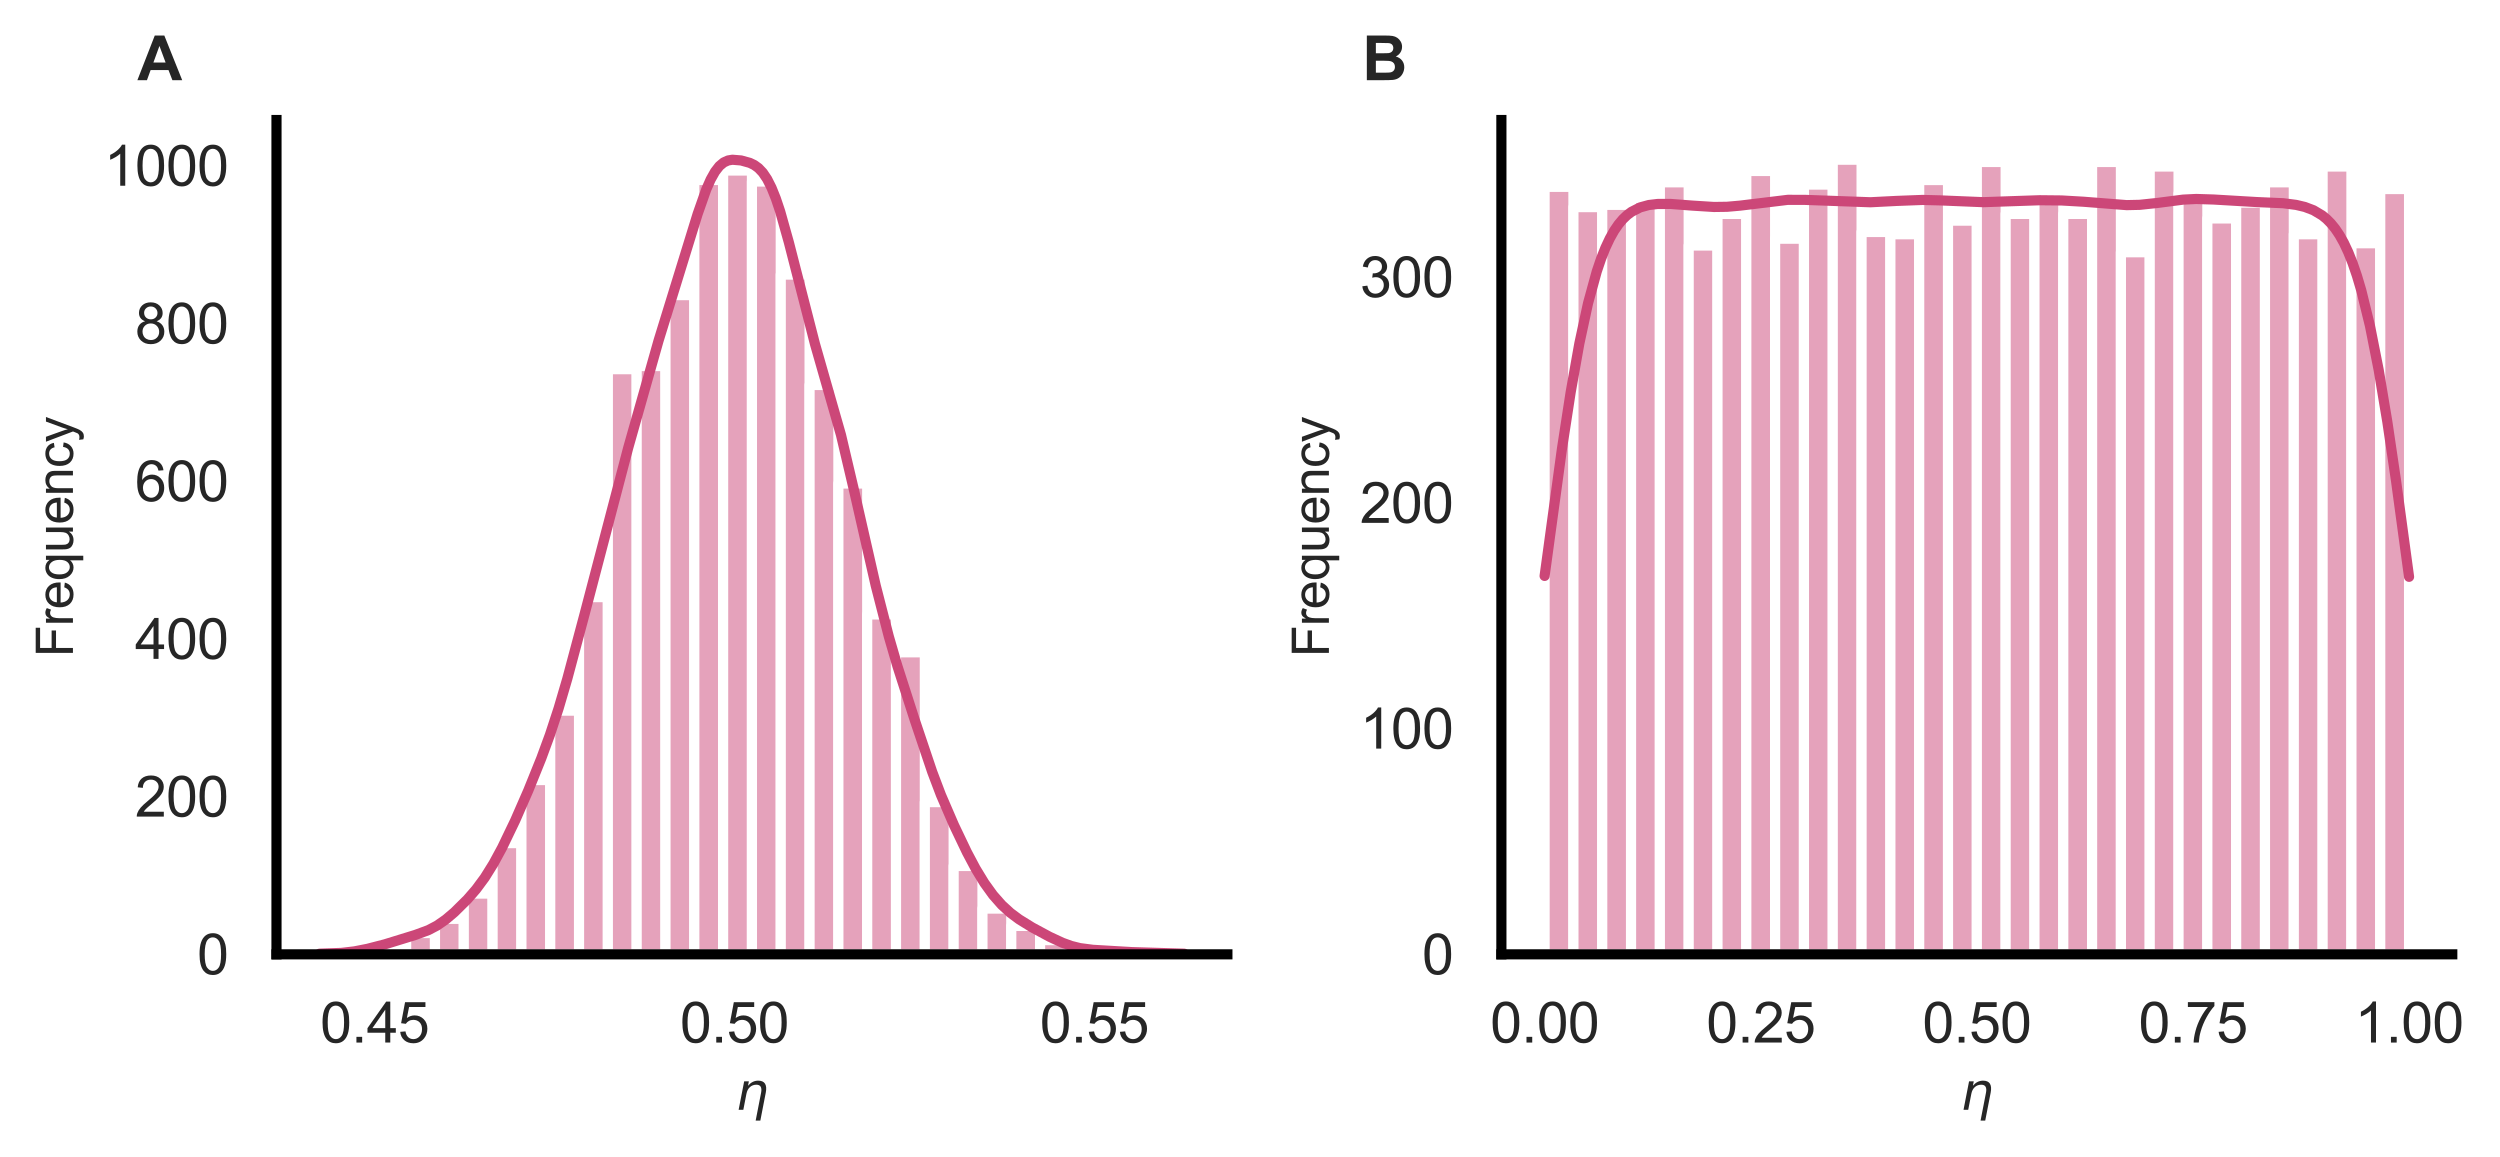 <?xml version="1.0" encoding="utf-8" standalone="no"?>
<!DOCTYPE svg PUBLIC "-//W3C//DTD SVG 1.1//EN"
  "http://www.w3.org/Graphics/SVG/1.1/DTD/svg11.dtd">
<svg xmlns:xlink="http://www.w3.org/1999/xlink" width="492.165pt" height="227.778pt" viewBox="0 0 492.165 227.778" xmlns="http://www.w3.org/2000/svg" version="1.1">
 <defs>
  <style type="text/css">*{stroke-linejoin: round; stroke-linecap: butt}</style>
 </defs>
 <g id="figure_1">
  <g id="patch_1">
   <path d="M 0 227.778 
L 492.165 227.778 
L 492.165 0 
L 0 0 
z
" style="fill: #ffffff"/>
  </g>
  <g id="axes_1">
   <g id="patch_2">
    <path d="M 54.431 187.872 
L 241.631 187.872 
L 241.631 23.625 
L 54.431 23.625 
z
" style="fill: #ffffff"/>
   </g>
   <g id="matplotlib.axis_1">
    <g id="xtick_1">
     <g id="text_1">
      <!-- 0.45 -->
      <g style="fill: #262626" transform="translate(63.028 205.246) scale(0.11 -0.11)">
       <defs>
        <path id="ArialMT-30" d="M 266 2259 
Q 266 3072 433 3567 
Q 600 4063 929 4331 
Q 1259 4600 1759 4600 
Q 2128 4600 2406 4451 
Q 2684 4303 2865 4023 
Q 3047 3744 3150 3342 
Q 3253 2941 3253 2259 
Q 3253 1453 3087 958 
Q 2922 463 2592 192 
Q 2263 -78 1759 -78 
Q 1097 -78 719 397 
Q 266 969 266 2259 
z
M 844 2259 
Q 844 1131 1108 757 
Q 1372 384 1759 384 
Q 2147 384 2411 759 
Q 2675 1134 2675 2259 
Q 2675 3391 2411 3762 
Q 2147 4134 1753 4134 
Q 1366 4134 1134 3806 
Q 844 3388 844 2259 
z
" transform="scale(0.016)"/>
        <path id="ArialMT-2e" d="M 581 0 
L 581 641 
L 1222 641 
L 1222 0 
L 581 0 
z
" transform="scale(0.016)"/>
        <path id="ArialMT-34" d="M 2069 0 
L 2069 1097 
L 81 1097 
L 81 1613 
L 2172 4581 
L 2631 4581 
L 2631 1613 
L 3250 1613 
L 3250 1097 
L 2631 1097 
L 2631 0 
L 2069 0 
z
M 2069 1613 
L 2069 3678 
L 634 1613 
L 2069 1613 
z
" transform="scale(0.016)"/>
        <path id="ArialMT-35" d="M 266 1200 
L 856 1250 
Q 922 819 1161 601 
Q 1400 384 1738 384 
Q 2144 384 2425 690 
Q 2706 997 2706 1503 
Q 2706 1984 2436 2262 
Q 2166 2541 1728 2541 
Q 1456 2541 1237 2417 
Q 1019 2294 894 2097 
L 366 2166 
L 809 4519 
L 3088 4519 
L 3088 3981 
L 1259 3981 
L 1013 2750 
Q 1425 3038 1878 3038 
Q 2478 3038 2890 2622 
Q 3303 2206 3303 1553 
Q 3303 931 2941 478 
Q 2500 -78 1738 -78 
Q 1113 -78 717 272 
Q 322 622 266 1200 
z
" transform="scale(0.016)"/>
       </defs>
       <use xlink:href="#ArialMT-30"/>
       <use xlink:href="#ArialMT-2e" x="55.615"/>
       <use xlink:href="#ArialMT-34" x="83.398"/>
       <use xlink:href="#ArialMT-35" x="139.014"/>
      </g>
     </g>
    </g>
    <g id="xtick_2">
     <g id="text_2">
      <!-- 0.50 -->
      <g style="fill: #262626" transform="translate(133.868 205.246) scale(0.11 -0.11)">
       <use xlink:href="#ArialMT-30"/>
       <use xlink:href="#ArialMT-2e" x="55.615"/>
       <use xlink:href="#ArialMT-35" x="83.398"/>
       <use xlink:href="#ArialMT-30" x="139.014"/>
      </g>
     </g>
    </g>
    <g id="xtick_3">
     <g id="text_3">
      <!-- 0.55 -->
      <g style="fill: #262626" transform="translate(204.708 205.246) scale(0.11 -0.11)">
       <use xlink:href="#ArialMT-30"/>
       <use xlink:href="#ArialMT-2e" x="55.615"/>
       <use xlink:href="#ArialMT-35" x="83.398"/>
       <use xlink:href="#ArialMT-35" x="139.014"/>
      </g>
     </g>
    </g>
    <g id="text_4">
     <!-- $\eta$ -->
     <g style="fill: #262626" transform="translate(144.831 218.478) scale(0.1 -0.1)">
      <defs>
       <path id="DejaVuSans-Oblique-3b7" d="M 3703 2113 
L 3034 -1331 
L 2459 -1331 
L 3125 2094 
Q 3222 2591 3075 2838 
Q 2931 3084 2544 3084 
Q 2078 3084 1750 2788 
Q 1425 2491 1325 1978 
L 941 0 
L 363 0 
L 1044 3500 
L 1622 3500 
L 1516 2956 
Q 1781 3272 2094 3428 
Q 2403 3584 2769 3584 
Q 3372 3584 3609 3213 
Q 3844 2838 3703 2113 
z
" transform="scale(0.016)"/>
      </defs>
      <use xlink:href="#DejaVuSans-Oblique-3b7"/>
     </g>
    </g>
   </g>
   <g id="matplotlib.axis_2">
    <g id="ytick_1">
     <g id="text_5">
      <!-- 0 -->
      <g style="fill: #262626" transform="translate(38.814 191.809) scale(0.11 -0.11)">
       <use xlink:href="#ArialMT-30"/>
      </g>
     </g>
    </g>
    <g id="ytick_2">
     <g id="text_6">
      <!-- 200 -->
      <g style="fill: #262626" transform="translate(26.58 160.761) scale(0.11 -0.11)">
       <defs>
        <path id="ArialMT-32" d="M 3222 541 
L 3222 0 
L 194 0 
Q 188 203 259 391 
Q 375 700 629 1000 
Q 884 1300 1366 1694 
Q 2113 2306 2375 2664 
Q 2638 3022 2638 3341 
Q 2638 3675 2398 3904 
Q 2159 4134 1775 4134 
Q 1369 4134 1125 3890 
Q 881 3647 878 3216 
L 300 3275 
Q 359 3922 746 4261 
Q 1134 4600 1788 4600 
Q 2447 4600 2831 4234 
Q 3216 3869 3216 3328 
Q 3216 3053 3103 2787 
Q 2991 2522 2730 2228 
Q 2469 1934 1863 1422 
Q 1356 997 1212 845 
Q 1069 694 975 541 
L 3222 541 
z
" transform="scale(0.016)"/>
       </defs>
       <use xlink:href="#ArialMT-32"/>
       <use xlink:href="#ArialMT-30" x="55.615"/>
       <use xlink:href="#ArialMT-30" x="111.23"/>
      </g>
     </g>
    </g>
    <g id="ytick_3">
     <g id="text_7">
      <!-- 400 -->
      <g style="fill: #262626" transform="translate(26.58 129.714) scale(0.11 -0.11)">
       <use xlink:href="#ArialMT-34"/>
       <use xlink:href="#ArialMT-30" x="55.615"/>
       <use xlink:href="#ArialMT-30" x="111.23"/>
      </g>
     </g>
    </g>
    <g id="ytick_4">
     <g id="text_8">
      <!-- 600 -->
      <g style="fill: #262626" transform="translate(26.58 98.666) scale(0.11 -0.11)">
       <defs>
        <path id="ArialMT-36" d="M 3184 3459 
L 2625 3416 
Q 2550 3747 2413 3897 
Q 2184 4138 1850 4138 
Q 1581 4138 1378 3988 
Q 1113 3794 959 3422 
Q 806 3050 800 2363 
Q 1003 2672 1297 2822 
Q 1591 2972 1913 2972 
Q 2475 2972 2870 2558 
Q 3266 2144 3266 1488 
Q 3266 1056 3080 686 
Q 2894 316 2569 119 
Q 2244 -78 1831 -78 
Q 1128 -78 684 439 
Q 241 956 241 2144 
Q 241 3472 731 4075 
Q 1159 4600 1884 4600 
Q 2425 4600 2770 4297 
Q 3116 3994 3184 3459 
z
M 888 1484 
Q 888 1194 1011 928 
Q 1134 663 1356 523 
Q 1578 384 1822 384 
Q 2178 384 2434 671 
Q 2691 959 2691 1453 
Q 2691 1928 2437 2201 
Q 2184 2475 1800 2475 
Q 1419 2475 1153 2201 
Q 888 1928 888 1484 
z
" transform="scale(0.016)"/>
       </defs>
       <use xlink:href="#ArialMT-36"/>
       <use xlink:href="#ArialMT-30" x="55.615"/>
       <use xlink:href="#ArialMT-30" x="111.23"/>
      </g>
     </g>
    </g>
    <g id="ytick_5">
     <g id="text_9">
      <!-- 800 -->
      <g style="fill: #262626" transform="translate(26.58 67.618) scale(0.11 -0.11)">
       <defs>
        <path id="ArialMT-38" d="M 1131 2484 
Q 781 2613 612 2850 
Q 444 3088 444 3419 
Q 444 3919 803 4259 
Q 1163 4600 1759 4600 
Q 2359 4600 2725 4251 
Q 3091 3903 3091 3403 
Q 3091 3084 2923 2848 
Q 2756 2613 2416 2484 
Q 2838 2347 3058 2040 
Q 3278 1734 3278 1309 
Q 3278 722 2862 322 
Q 2447 -78 1769 -78 
Q 1091 -78 675 323 
Q 259 725 259 1325 
Q 259 1772 486 2073 
Q 713 2375 1131 2484 
z
M 1019 3438 
Q 1019 3113 1228 2906 
Q 1438 2700 1772 2700 
Q 2097 2700 2305 2904 
Q 2513 3109 2513 3406 
Q 2513 3716 2298 3927 
Q 2084 4138 1766 4138 
Q 1444 4138 1231 3931 
Q 1019 3725 1019 3438 
z
M 838 1322 
Q 838 1081 952 856 
Q 1066 631 1291 507 
Q 1516 384 1775 384 
Q 2178 384 2440 643 
Q 2703 903 2703 1303 
Q 2703 1709 2433 1975 
Q 2163 2241 1756 2241 
Q 1359 2241 1098 1978 
Q 838 1716 838 1322 
z
" transform="scale(0.016)"/>
       </defs>
       <use xlink:href="#ArialMT-38"/>
       <use xlink:href="#ArialMT-30" x="55.615"/>
       <use xlink:href="#ArialMT-30" x="111.23"/>
      </g>
     </g>
    </g>
    <g id="ytick_6">
     <g id="text_10">
      <!-- 1000 -->
      <g style="fill: #262626" transform="translate(20.462 36.57) scale(0.11 -0.11)">
       <defs>
        <path id="ArialMT-31" d="M 2384 0 
L 1822 0 
L 1822 3584 
Q 1619 3391 1289 3197 
Q 959 3003 697 2906 
L 697 3450 
Q 1169 3672 1522 3987 
Q 1875 4303 2022 4600 
L 2384 4600 
L 2384 0 
z
" transform="scale(0.016)"/>
       </defs>
       <use xlink:href="#ArialMT-31"/>
       <use xlink:href="#ArialMT-30" x="55.615"/>
       <use xlink:href="#ArialMT-30" x="111.23"/>
       <use xlink:href="#ArialMT-30" x="166.846"/>
      </g>
     </g>
    </g>
    <g id="text_11">
     <!-- Frequency -->
     <g style="fill: #262626" transform="translate(14.358 129.37) rotate(-90) scale(0.1 -0.1)">
      <defs>
       <path id="ArialMT-46" d="M 525 0 
L 525 4581 
L 3616 4581 
L 3616 4041 
L 1131 4041 
L 1131 2622 
L 3281 2622 
L 3281 2081 
L 1131 2081 
L 1131 0 
L 525 0 
z
" transform="scale(0.016)"/>
       <path id="ArialMT-72" d="M 416 0 
L 416 3319 
L 922 3319 
L 922 2816 
Q 1116 3169 1280 3281 
Q 1444 3394 1641 3394 
Q 1925 3394 2219 3213 
L 2025 2691 
Q 1819 2813 1613 2813 
Q 1428 2813 1281 2702 
Q 1134 2591 1072 2394 
Q 978 2094 978 1738 
L 978 0 
L 416 0 
z
" transform="scale(0.016)"/>
       <path id="ArialMT-65" d="M 2694 1069 
L 3275 997 
Q 3138 488 2766 206 
Q 2394 -75 1816 -75 
Q 1088 -75 661 373 
Q 234 822 234 1631 
Q 234 2469 665 2931 
Q 1097 3394 1784 3394 
Q 2450 3394 2872 2941 
Q 3294 2488 3294 1666 
Q 3294 1616 3291 1516 
L 816 1516 
Q 847 969 1125 678 
Q 1403 388 1819 388 
Q 2128 388 2347 550 
Q 2566 713 2694 1069 
z
M 847 1978 
L 2700 1978 
Q 2663 2397 2488 2606 
Q 2219 2931 1791 2931 
Q 1403 2931 1139 2672 
Q 875 2413 847 1978 
z
" transform="scale(0.016)"/>
       <path id="ArialMT-71" d="M 2538 -1272 
L 2538 353 
Q 2406 169 2170 47 
Q 1934 -75 1669 -75 
Q 1078 -75 651 397 
Q 225 869 225 1691 
Q 225 2191 398 2587 
Q 572 2984 901 3189 
Q 1231 3394 1625 3394 
Q 2241 3394 2594 2875 
L 2594 3319 
L 3100 3319 
L 3100 -1272 
L 2538 -1272 
z
M 803 1669 
Q 803 1028 1072 708 
Q 1341 388 1716 388 
Q 2075 388 2334 692 
Q 2594 997 2594 1619 
Q 2594 2281 2320 2615 
Q 2047 2950 1678 2950 
Q 1313 2950 1058 2639 
Q 803 2328 803 1669 
z
" transform="scale(0.016)"/>
       <path id="ArialMT-75" d="M 2597 0 
L 2597 488 
Q 2209 -75 1544 -75 
Q 1250 -75 995 37 
Q 741 150 617 320 
Q 494 491 444 738 
Q 409 903 409 1263 
L 409 3319 
L 972 3319 
L 972 1478 
Q 972 1038 1006 884 
Q 1059 663 1231 536 
Q 1403 409 1656 409 
Q 1909 409 2131 539 
Q 2353 669 2445 892 
Q 2538 1116 2538 1541 
L 2538 3319 
L 3100 3319 
L 3100 0 
L 2597 0 
z
" transform="scale(0.016)"/>
       <path id="ArialMT-6e" d="M 422 0 
L 422 3319 
L 928 3319 
L 928 2847 
Q 1294 3394 1984 3394 
Q 2284 3394 2536 3286 
Q 2788 3178 2913 3003 
Q 3038 2828 3088 2588 
Q 3119 2431 3119 2041 
L 3119 0 
L 2556 0 
L 2556 2019 
Q 2556 2363 2490 2533 
Q 2425 2703 2258 2804 
Q 2091 2906 1866 2906 
Q 1506 2906 1245 2678 
Q 984 2450 984 1813 
L 984 0 
L 422 0 
z
" transform="scale(0.016)"/>
       <path id="ArialMT-63" d="M 2588 1216 
L 3141 1144 
Q 3050 572 2676 248 
Q 2303 -75 1759 -75 
Q 1078 -75 664 370 
Q 250 816 250 1647 
Q 250 2184 428 2587 
Q 606 2991 970 3192 
Q 1334 3394 1763 3394 
Q 2303 3394 2647 3120 
Q 2991 2847 3088 2344 
L 2541 2259 
Q 2463 2594 2264 2762 
Q 2066 2931 1784 2931 
Q 1359 2931 1093 2626 
Q 828 2322 828 1663 
Q 828 994 1084 691 
Q 1341 388 1753 388 
Q 2084 388 2306 591 
Q 2528 794 2588 1216 
z
" transform="scale(0.016)"/>
       <path id="ArialMT-79" d="M 397 -1278 
L 334 -750 
Q 519 -800 656 -800 
Q 844 -800 956 -737 
Q 1069 -675 1141 -563 
Q 1194 -478 1313 -144 
Q 1328 -97 1363 -6 
L 103 3319 
L 709 3319 
L 1400 1397 
Q 1534 1031 1641 628 
Q 1738 1016 1872 1384 
L 2581 3319 
L 3144 3319 
L 1881 -56 
Q 1678 -603 1566 -809 
Q 1416 -1088 1222 -1217 
Q 1028 -1347 759 -1347 
Q 597 -1347 397 -1278 
z
" transform="scale(0.016)"/>
      </defs>
      <use xlink:href="#ArialMT-46"/>
      <use xlink:href="#ArialMT-72" x="61.084"/>
      <use xlink:href="#ArialMT-65" x="94.385"/>
      <use xlink:href="#ArialMT-71" x="150"/>
      <use xlink:href="#ArialMT-75" x="205.615"/>
      <use xlink:href="#ArialMT-65" x="261.23"/>
      <use xlink:href="#ArialMT-6e" x="316.846"/>
      <use xlink:href="#ArialMT-63" x="372.461"/>
      <use xlink:href="#ArialMT-79" x="422.461"/>
     </g>
    </g>
   </g>
   <g id="patch_3">
    <path d="M 62.94 187.872 
L 68.612 187.872 
L 68.612 187.717 
L 62.94 187.717 
z
" clip-path="url(#pbdbd71b16a)" style="fill: #cc4778; fill-opacity: 0.5; stroke: #ffffff; stroke-width: 2; stroke-linejoin: miter"/>
   </g>
   <g id="patch_4">
    <path d="M 68.612 187.872 
L 74.285 187.872 
L 74.285 186.786 
L 68.612 186.786 
z
" clip-path="url(#pbdbd71b16a)" style="fill: #cc4778; fill-opacity: 0.5; stroke: #ffffff; stroke-width: 2; stroke-linejoin: miter"/>
   </g>
   <g id="patch_5">
    <path d="M 74.285 187.872 
L 79.958 187.872 
L 79.958 185.854 
L 74.285 185.854 
z
" clip-path="url(#pbdbd71b16a)" style="fill: #cc4778; fill-opacity: 0.5; stroke: #ffffff; stroke-width: 2; stroke-linejoin: miter"/>
   </g>
   <g id="patch_6">
    <path d="M 79.958 187.872 
L 85.631 187.872 
L 85.631 183.681 
L 79.958 183.681 
z
" clip-path="url(#pbdbd71b16a)" style="fill: #cc4778; fill-opacity: 0.5; stroke: #ffffff; stroke-width: 2; stroke-linejoin: miter"/>
   </g>
   <g id="patch_7">
    <path d="M 85.631 187.872 
L 91.303 187.872 
L 91.303 180.887 
L 85.631 180.887 
z
" clip-path="url(#pbdbd71b16a)" style="fill: #cc4778; fill-opacity: 0.5; stroke: #ffffff; stroke-width: 2; stroke-linejoin: miter"/>
   </g>
   <g id="patch_8">
    <path d="M 91.303 187.872 
L 96.976 187.872 
L 96.976 175.919 
L 91.303 175.919 
z
" clip-path="url(#pbdbd71b16a)" style="fill: #cc4778; fill-opacity: 0.5; stroke: #ffffff; stroke-width: 2; stroke-linejoin: miter"/>
   </g>
   <g id="patch_9">
    <path d="M 96.976 187.872 
L 102.649 187.872 
L 102.649 165.984 
L 96.976 165.984 
z
" clip-path="url(#pbdbd71b16a)" style="fill: #cc4778; fill-opacity: 0.5; stroke: #ffffff; stroke-width: 2; stroke-linejoin: miter"/>
   </g>
   <g id="patch_10">
    <path d="M 102.649 187.872 
L 108.322 187.872 
L 108.322 153.565 
L 102.649 153.565 
z
" clip-path="url(#pbdbd71b16a)" style="fill: #cc4778; fill-opacity: 0.5; stroke: #ffffff; stroke-width: 2; stroke-linejoin: miter"/>
   </g>
   <g id="patch_11">
    <path d="M 108.322 187.872 
L 113.994 187.872 
L 113.994 139.904 
L 108.322 139.904 
z
" clip-path="url(#pbdbd71b16a)" style="fill: #cc4778; fill-opacity: 0.5; stroke: #ffffff; stroke-width: 2; stroke-linejoin: miter"/>
   </g>
   <g id="patch_12">
    <path d="M 113.994 187.872 
L 119.667 187.872 
L 119.667 117.549 
L 113.994 117.549 
z
" clip-path="url(#pbdbd71b16a)" style="fill: #cc4778; fill-opacity: 0.5; stroke: #ffffff; stroke-width: 2; stroke-linejoin: miter"/>
   </g>
   <g id="patch_13">
    <path d="M 119.667 187.872 
L 125.34 187.872 
L 125.34 72.685 
L 119.667 72.685 
z
" clip-path="url(#pbdbd71b16a)" style="fill: #cc4778; fill-opacity: 0.5; stroke: #ffffff; stroke-width: 2; stroke-linejoin: miter"/>
   </g>
   <g id="patch_14">
    <path d="M 125.34 187.872 
L 131.012 187.872 
L 131.012 72.064 
L 125.34 72.064 
z
" clip-path="url(#pbdbd71b16a)" style="fill: #cc4778; fill-opacity: 0.5; stroke: #ffffff; stroke-width: 2; stroke-linejoin: miter"/>
   </g>
   <g id="patch_15">
    <path d="M 131.012 187.872 
L 136.685 187.872 
L 136.685 58.093 
L 131.012 58.093 
z
" clip-path="url(#pbdbd71b16a)" style="fill: #cc4778; fill-opacity: 0.5; stroke: #ffffff; stroke-width: 2; stroke-linejoin: miter"/>
   </g>
   <g id="patch_16">
    <path d="M 136.685 187.872 
L 142.358 187.872 
L 142.358 35.428 
L 136.685 35.428 
z
" clip-path="url(#pbdbd71b16a)" style="fill: #cc4778; fill-opacity: 0.5; stroke: #ffffff; stroke-width: 2; stroke-linejoin: miter"/>
   </g>
   <g id="patch_17">
    <path d="M 142.358 187.872 
L 148.031 187.872 
L 148.031 33.565 
L 142.358 33.565 
z
" clip-path="url(#pbdbd71b16a)" style="fill: #cc4778; fill-opacity: 0.5; stroke: #ffffff; stroke-width: 2; stroke-linejoin: miter"/>
   </g>
   <g id="patch_18">
    <path d="M 148.031 187.872 
L 153.703 187.872 
L 153.703 35.738 
L 148.031 35.738 
z
" clip-path="url(#pbdbd71b16a)" style="fill: #cc4778; fill-opacity: 0.5; stroke: #ffffff; stroke-width: 2; stroke-linejoin: miter"/>
   </g>
   <g id="patch_19">
    <path d="M 153.703 187.872 
L 159.376 187.872 
L 159.376 54.057 
L 153.703 54.057 
z
" clip-path="url(#pbdbd71b16a)" style="fill: #cc4778; fill-opacity: 0.5; stroke: #ffffff; stroke-width: 2; stroke-linejoin: miter"/>
   </g>
   <g id="patch_20">
    <path d="M 159.376 187.872 
L 165.049 187.872 
L 165.049 75.79 
L 159.376 75.79 
z
" clip-path="url(#pbdbd71b16a)" style="fill: #cc4778; fill-opacity: 0.5; stroke: #ffffff; stroke-width: 2; stroke-linejoin: miter"/>
   </g>
   <g id="patch_21">
    <path d="M 165.049 187.872 
L 170.722 187.872 
L 170.722 95.195 
L 165.049 95.195 
z
" clip-path="url(#pbdbd71b16a)" style="fill: #cc4778; fill-opacity: 0.5; stroke: #ffffff; stroke-width: 2; stroke-linejoin: miter"/>
   </g>
   <g id="patch_22">
    <path d="M 170.722 187.872 
L 176.394 187.872 
L 176.394 120.964 
L 170.722 120.964 
z
" clip-path="url(#pbdbd71b16a)" style="fill: #cc4778; fill-opacity: 0.5; stroke: #ffffff; stroke-width: 2; stroke-linejoin: miter"/>
   </g>
   <g id="patch_23">
    <path d="M 176.394 187.872 
L 182.067 187.872 
L 182.067 128.416 
L 176.394 128.416 
z
" clip-path="url(#pbdbd71b16a)" style="fill: #cc4778; fill-opacity: 0.5; stroke: #ffffff; stroke-width: 2; stroke-linejoin: miter"/>
   </g>
   <g id="patch_24">
    <path d="M 182.067 187.872 
L 187.74 187.872 
L 187.74 157.911 
L 182.067 157.911 
z
" clip-path="url(#pbdbd71b16a)" style="fill: #cc4778; fill-opacity: 0.5; stroke: #ffffff; stroke-width: 2; stroke-linejoin: miter"/>
   </g>
   <g id="patch_25">
    <path d="M 187.74 187.872 
L 193.413 187.872 
L 193.413 170.486 
L 187.74 170.486 
z
" clip-path="url(#pbdbd71b16a)" style="fill: #cc4778; fill-opacity: 0.5; stroke: #ffffff; stroke-width: 2; stroke-linejoin: miter"/>
   </g>
   <g id="patch_26">
    <path d="M 193.413 187.872 
L 199.085 187.872 
L 199.085 178.869 
L 193.413 178.869 
z
" clip-path="url(#pbdbd71b16a)" style="fill: #cc4778; fill-opacity: 0.5; stroke: #ffffff; stroke-width: 2; stroke-linejoin: miter"/>
   </g>
   <g id="patch_27">
    <path d="M 199.085 187.872 
L 204.758 187.872 
L 204.758 182.284 
L 199.085 182.284 
z
" clip-path="url(#pbdbd71b16a)" style="fill: #cc4778; fill-opacity: 0.5; stroke: #ffffff; stroke-width: 2; stroke-linejoin: miter"/>
   </g>
   <g id="patch_28">
    <path d="M 204.758 187.872 
L 210.431 187.872 
L 210.431 185.078 
L 204.758 185.078 
z
" clip-path="url(#pbdbd71b16a)" style="fill: #cc4778; fill-opacity: 0.5; stroke: #ffffff; stroke-width: 2; stroke-linejoin: miter"/>
   </g>
   <g id="patch_29">
    <path d="M 210.431 187.872 
L 216.103 187.872 
L 216.103 187.096 
L 210.431 187.096 
z
" clip-path="url(#pbdbd71b16a)" style="fill: #cc4778; fill-opacity: 0.5; stroke: #ffffff; stroke-width: 2; stroke-linejoin: miter"/>
   </g>
   <g id="patch_30">
    <path d="M 216.103 187.872 
L 221.776 187.872 
L 221.776 187.096 
L 216.103 187.096 
z
" clip-path="url(#pbdbd71b16a)" style="fill: #cc4778; fill-opacity: 0.5; stroke: #ffffff; stroke-width: 2; stroke-linejoin: miter"/>
   </g>
   <g id="patch_31">
    <path d="M 221.776 187.872 
L 227.449 187.872 
L 227.449 187.407 
L 221.776 187.407 
z
" clip-path="url(#pbdbd71b16a)" style="fill: #cc4778; fill-opacity: 0.5; stroke: #ffffff; stroke-width: 2; stroke-linejoin: miter"/>
   </g>
   <g id="patch_32">
    <path d="M 227.449 187.872 
L 233.122 187.872 
L 233.122 187.717 
L 227.449 187.717 
z
" clip-path="url(#pbdbd71b16a)" style="fill: #cc4778; fill-opacity: 0.5; stroke: #ffffff; stroke-width: 2; stroke-linejoin: miter"/>
   </g>
   <g id="line2d_1">
    <path d="M 62.94 187.748 
L 67.216 187.593 
L 69.781 187.292 
L 72.347 186.789 
L 75.768 185.905 
L 81.754 184.06 
L 84.319 183.115 
L 86.03 182.221 
L 87.74 181.034 
L 89.45 179.586 
L 92.016 177.049 
L 93.726 175.078 
L 95.437 172.763 
L 97.147 170.019 
L 98.858 166.86 
L 101.423 161.522 
L 103.989 155.652 
L 106.554 149.3 
L 108.265 144.645 
L 109.975 139.435 
L 111.685 133.613 
L 115.106 120.819 
L 123.658 88.217 
L 129.644 67.075 
L 137.341 42.122 
L 139.051 37.26 
L 139.906 35.325 
L 140.762 33.8 
L 141.617 32.695 
L 142.472 31.98 
L 143.327 31.591 
L 144.182 31.446 
L 145.893 31.586 
L 147.603 32.059 
L 148.458 32.467 
L 149.313 33.08 
L 150.169 33.983 
L 151.024 35.254 
L 151.879 36.945 
L 152.734 39.074 
L 153.589 41.62 
L 155.3 47.716 
L 160.431 67.688 
L 165.562 85.628 
L 168.128 96.532 
L 172.403 115.287 
L 174.969 125.277 
L 176.679 131.159 
L 180.1 141.804 
L 183.521 151.962 
L 185.231 156.477 
L 187.797 162.425 
L 190.362 167.795 
L 192.073 171.014 
L 193.783 173.826 
L 195.493 176.198 
L 197.204 178.143 
L 198.914 179.71 
L 200.625 180.984 
L 203.19 182.571 
L 206.611 184.413 
L 209.176 185.604 
L 210.887 186.222 
L 212.597 186.651 
L 215.163 186.986 
L 222.859 187.438 
L 233.122 187.75 
L 233.122 187.75 
" clip-path="url(#pbdbd71b16a)" style="fill: none; stroke: #cc4778; stroke-width: 2; stroke-linecap: round"/>
   </g>
   <g id="patch_33">
    <path d="M 54.431 187.872 
L 54.431 23.625 
" style="fill: none; stroke: #000000; stroke-width: 2; stroke-linejoin: miter; stroke-linecap: square"/>
   </g>
   <g id="patch_34">
    <path d="M 54.431 187.872 
L 241.631 187.872 
" style="fill: none; stroke: #000000; stroke-width: 2; stroke-linejoin: miter; stroke-linecap: square"/>
   </g>
   <g id="text_12">
    <!-- A -->
    <g style="fill: #262626" transform="translate(27.044 15.789) scale(0.12 -0.12)">
     <defs>
      <path id="Arial-BoldMT-41" d="M 4597 0 
L 3591 0 
L 3191 1041 
L 1359 1041 
L 981 0 
L 0 0 
L 1784 4581 
L 2763 4581 
L 4597 0 
z
M 2894 1813 
L 2263 3513 
L 1644 1813 
L 2894 1813 
z
" transform="scale(0.016)"/>
     </defs>
     <use xlink:href="#Arial-BoldMT-41"/>
    </g>
   </g>
  </g>
  <g id="axes_2">
   <g id="patch_35">
    <path d="M 295.571 187.872 
L 482.771 187.872 
L 482.771 23.625 
L 295.571 23.625 
z
" style="fill: #ffffff"/>
   </g>
   <g id="matplotlib.axis_3">
    <g id="xtick_4">
     <g id="text_13">
      <!-- 0.00 -->
      <g style="fill: #262626" transform="translate(293.376 205.246) scale(0.11 -0.11)">
       <use xlink:href="#ArialMT-30"/>
       <use xlink:href="#ArialMT-2e" x="55.615"/>
       <use xlink:href="#ArialMT-30" x="83.398"/>
       <use xlink:href="#ArialMT-30" x="139.014"/>
      </g>
     </g>
    </g>
    <g id="xtick_5">
     <g id="text_14">
      <!-- 0.25 -->
      <g style="fill: #262626" transform="translate(335.922 205.246) scale(0.11 -0.11)">
       <use xlink:href="#ArialMT-30"/>
       <use xlink:href="#ArialMT-2e" x="55.615"/>
       <use xlink:href="#ArialMT-32" x="83.398"/>
       <use xlink:href="#ArialMT-35" x="139.014"/>
      </g>
     </g>
    </g>
    <g id="xtick_6">
     <g id="text_15">
      <!-- 0.50 -->
      <g style="fill: #262626" transform="translate(378.467 205.246) scale(0.11 -0.11)">
       <use xlink:href="#ArialMT-30"/>
       <use xlink:href="#ArialMT-2e" x="55.615"/>
       <use xlink:href="#ArialMT-35" x="83.398"/>
       <use xlink:href="#ArialMT-30" x="139.014"/>
      </g>
     </g>
    </g>
    <g id="xtick_7">
     <g id="text_16">
      <!-- 0.75 -->
      <g style="fill: #262626" transform="translate(421.013 205.246) scale(0.11 -0.11)">
       <defs>
        <path id="ArialMT-37" d="M 303 3981 
L 303 4522 
L 3269 4522 
L 3269 4084 
Q 2831 3619 2401 2847 
Q 1972 2075 1738 1259 
Q 1569 684 1522 0 
L 944 0 
Q 953 541 1156 1306 
Q 1359 2072 1739 2783 
Q 2119 3494 2547 3981 
L 303 3981 
z
" transform="scale(0.016)"/>
       </defs>
       <use xlink:href="#ArialMT-30"/>
       <use xlink:href="#ArialMT-2e" x="55.615"/>
       <use xlink:href="#ArialMT-37" x="83.398"/>
       <use xlink:href="#ArialMT-35" x="139.014"/>
      </g>
     </g>
    </g>
    <g id="xtick_8">
     <g id="text_17">
      <!-- 1.00 -->
      <g style="fill: #262626" transform="translate(463.558 205.246) scale(0.11 -0.11)">
       <use xlink:href="#ArialMT-31"/>
       <use xlink:href="#ArialMT-2e" x="55.615"/>
       <use xlink:href="#ArialMT-30" x="83.398"/>
       <use xlink:href="#ArialMT-30" x="139.014"/>
      </g>
     </g>
    </g>
    <g id="text_18">
     <!-- $\eta$ -->
     <g style="fill: #262626" transform="translate(385.971 218.478) scale(0.1 -0.1)">
      <use xlink:href="#DejaVuSans-Oblique-3b7"/>
     </g>
    </g>
   </g>
   <g id="matplotlib.axis_4">
    <g id="ytick_7">
     <g id="text_19">
      <!-- 0 -->
      <g style="fill: #262626" transform="translate(279.954 191.809) scale(0.11 -0.11)">
       <use xlink:href="#ArialMT-30"/>
      </g>
     </g>
    </g>
    <g id="ytick_8">
     <g id="text_20">
      <!-- 100 -->
      <g style="fill: #262626" transform="translate(267.72 147.37) scale(0.11 -0.11)">
       <use xlink:href="#ArialMT-31"/>
       <use xlink:href="#ArialMT-30" x="55.615"/>
       <use xlink:href="#ArialMT-30" x="111.23"/>
      </g>
     </g>
    </g>
    <g id="ytick_9">
     <g id="text_21">
      <!-- 200 -->
      <g style="fill: #262626" transform="translate(267.72 102.931) scale(0.11 -0.11)">
       <use xlink:href="#ArialMT-32"/>
       <use xlink:href="#ArialMT-30" x="55.615"/>
       <use xlink:href="#ArialMT-30" x="111.23"/>
      </g>
     </g>
    </g>
    <g id="ytick_10">
     <g id="text_22">
      <!-- 300 -->
      <g style="fill: #262626" transform="translate(267.72 58.491) scale(0.11 -0.11)">
       <defs>
        <path id="ArialMT-33" d="M 269 1209 
L 831 1284 
Q 928 806 1161 595 
Q 1394 384 1728 384 
Q 2125 384 2398 659 
Q 2672 934 2672 1341 
Q 2672 1728 2419 1979 
Q 2166 2231 1775 2231 
Q 1616 2231 1378 2169 
L 1441 2663 
Q 1497 2656 1531 2656 
Q 1891 2656 2178 2843 
Q 2466 3031 2466 3422 
Q 2466 3731 2256 3934 
Q 2047 4138 1716 4138 
Q 1388 4138 1169 3931 
Q 950 3725 888 3313 
L 325 3413 
Q 428 3978 793 4289 
Q 1159 4600 1703 4600 
Q 2078 4600 2393 4439 
Q 2709 4278 2876 4000 
Q 3044 3722 3044 3409 
Q 3044 3113 2884 2869 
Q 2725 2625 2413 2481 
Q 2819 2388 3044 2092 
Q 3269 1797 3269 1353 
Q 3269 753 2831 336 
Q 2394 -81 1725 -81 
Q 1122 -81 723 278 
Q 325 638 269 1209 
z
" transform="scale(0.016)"/>
       </defs>
       <use xlink:href="#ArialMT-33"/>
       <use xlink:href="#ArialMT-30" x="55.615"/>
       <use xlink:href="#ArialMT-30" x="111.23"/>
      </g>
     </g>
    </g>
    <g id="text_23">
     <!-- Frequency -->
     <g style="fill: #262626" transform="translate(261.615 129.37) rotate(-90) scale(0.1 -0.1)">
      <use xlink:href="#ArialMT-46"/>
      <use xlink:href="#ArialMT-72" x="61.084"/>
      <use xlink:href="#ArialMT-65" x="94.385"/>
      <use xlink:href="#ArialMT-71" x="150"/>
      <use xlink:href="#ArialMT-75" x="205.615"/>
      <use xlink:href="#ArialMT-65" x="261.23"/>
      <use xlink:href="#ArialMT-6e" x="316.846"/>
      <use xlink:href="#ArialMT-63" x="372.461"/>
      <use xlink:href="#ArialMT-79" x="422.461"/>
     </g>
    </g>
   </g>
   <g id="patch_36">
    <path d="M 304.08 187.872 
L 309.753 187.872 
L 309.753 36.779 
L 304.08 36.779 
z
" clip-path="url(#p87cf681e5a)" style="fill: #cc4778; fill-opacity: 0.5; stroke: #ffffff; stroke-width: 2; stroke-linejoin: miter"/>
   </g>
   <g id="patch_37">
    <path d="M 309.753 187.872 
L 315.425 187.872 
L 315.425 40.778 
L 309.753 40.778 
z
" clip-path="url(#p87cf681e5a)" style="fill: #cc4778; fill-opacity: 0.5; stroke: #ffffff; stroke-width: 2; stroke-linejoin: miter"/>
   </g>
   <g id="patch_38">
    <path d="M 315.425 187.872 
L 321.098 187.872 
L 321.098 40.334 
L 315.425 40.334 
z
" clip-path="url(#p87cf681e5a)" style="fill: #cc4778; fill-opacity: 0.5; stroke: #ffffff; stroke-width: 2; stroke-linejoin: miter"/>
   </g>
   <g id="patch_39">
    <path d="M 321.098 187.872 
L 326.771 187.872 
L 326.771 39.001 
L 321.098 39.001 
z
" clip-path="url(#p87cf681e5a)" style="fill: #cc4778; fill-opacity: 0.5; stroke: #ffffff; stroke-width: 2; stroke-linejoin: miter"/>
   </g>
   <g id="patch_40">
    <path d="M 326.771 187.872 
L 332.444 187.872 
L 332.444 35.89 
L 326.771 35.89 
z
" clip-path="url(#p87cf681e5a)" style="fill: #cc4778; fill-opacity: 0.5; stroke: #ffffff; stroke-width: 2; stroke-linejoin: miter"/>
   </g>
   <g id="patch_41">
    <path d="M 332.444 187.872 
L 338.116 187.872 
L 338.116 48.333 
L 332.444 48.333 
z
" clip-path="url(#p87cf681e5a)" style="fill: #cc4778; fill-opacity: 0.5; stroke: #ffffff; stroke-width: 2; stroke-linejoin: miter"/>
   </g>
   <g id="patch_42">
    <path d="M 338.116 187.872 
L 343.789 187.872 
L 343.789 42.112 
L 338.116 42.112 
z
" clip-path="url(#p87cf681e5a)" style="fill: #cc4778; fill-opacity: 0.5; stroke: #ffffff; stroke-width: 2; stroke-linejoin: miter"/>
   </g>
   <g id="patch_43">
    <path d="M 343.789 187.872 
L 349.462 187.872 
L 349.462 33.668 
L 343.789 33.668 
z
" clip-path="url(#p87cf681e5a)" style="fill: #cc4778; fill-opacity: 0.5; stroke: #ffffff; stroke-width: 2; stroke-linejoin: miter"/>
   </g>
   <g id="patch_44">
    <path d="M 349.462 187.872 
L 355.134 187.872 
L 355.134 47 
L 349.462 47 
z
" clip-path="url(#p87cf681e5a)" style="fill: #cc4778; fill-opacity: 0.5; stroke: #ffffff; stroke-width: 2; stroke-linejoin: miter"/>
   </g>
   <g id="patch_45">
    <path d="M 355.134 187.872 
L 360.807 187.872 
L 360.807 36.334 
L 355.134 36.334 
z
" clip-path="url(#p87cf681e5a)" style="fill: #cc4778; fill-opacity: 0.5; stroke: #ffffff; stroke-width: 2; stroke-linejoin: miter"/>
   </g>
   <g id="patch_46">
    <path d="M 360.807 187.872 
L 366.48 187.872 
L 366.48 31.446 
L 360.807 31.446 
z
" clip-path="url(#p87cf681e5a)" style="fill: #cc4778; fill-opacity: 0.5; stroke: #ffffff; stroke-width: 2; stroke-linejoin: miter"/>
   </g>
   <g id="patch_47">
    <path d="M 366.48 187.872 
L 372.153 187.872 
L 372.153 45.667 
L 366.48 45.667 
z
" clip-path="url(#p87cf681e5a)" style="fill: #cc4778; fill-opacity: 0.5; stroke: #ffffff; stroke-width: 2; stroke-linejoin: miter"/>
   </g>
   <g id="patch_48">
    <path d="M 372.153 187.872 
L 377.825 187.872 
L 377.825 46.111 
L 372.153 46.111 
z
" clip-path="url(#p87cf681e5a)" style="fill: #cc4778; fill-opacity: 0.5; stroke: #ffffff; stroke-width: 2; stroke-linejoin: miter"/>
   </g>
   <g id="patch_49">
    <path d="M 377.825 187.872 
L 383.498 187.872 
L 383.498 35.446 
L 377.825 35.446 
z
" clip-path="url(#p87cf681e5a)" style="fill: #cc4778; fill-opacity: 0.5; stroke: #ffffff; stroke-width: 2; stroke-linejoin: miter"/>
   </g>
   <g id="patch_50">
    <path d="M 383.498 187.872 
L 389.171 187.872 
L 389.171 43.445 
L 383.498 43.445 
z
" clip-path="url(#p87cf681e5a)" style="fill: #cc4778; fill-opacity: 0.5; stroke: #ffffff; stroke-width: 2; stroke-linejoin: miter"/>
   </g>
   <g id="patch_51">
    <path d="M 389.171 187.872 
L 394.844 187.872 
L 394.844 31.89 
L 389.171 31.89 
z
" clip-path="url(#p87cf681e5a)" style="fill: #cc4778; fill-opacity: 0.5; stroke: #ffffff; stroke-width: 2; stroke-linejoin: miter"/>
   </g>
   <g id="patch_52">
    <path d="M 394.844 187.872 
L 400.516 187.872 
L 400.516 42.112 
L 394.844 42.112 
z
" clip-path="url(#p87cf681e5a)" style="fill: #cc4778; fill-opacity: 0.5; stroke: #ffffff; stroke-width: 2; stroke-linejoin: miter"/>
   </g>
   <g id="patch_53">
    <path d="M 400.516 187.872 
L 406.189 187.872 
L 406.189 38.556 
L 400.516 38.556 
z
" clip-path="url(#p87cf681e5a)" style="fill: #cc4778; fill-opacity: 0.5; stroke: #ffffff; stroke-width: 2; stroke-linejoin: miter"/>
   </g>
   <g id="patch_54">
    <path d="M 406.189 187.872 
L 411.862 187.872 
L 411.862 42.112 
L 406.189 42.112 
z
" clip-path="url(#p87cf681e5a)" style="fill: #cc4778; fill-opacity: 0.5; stroke: #ffffff; stroke-width: 2; stroke-linejoin: miter"/>
   </g>
   <g id="patch_55">
    <path d="M 411.862 187.872 
L 417.534 187.872 
L 417.534 31.89 
L 411.862 31.89 
z
" clip-path="url(#p87cf681e5a)" style="fill: #cc4778; fill-opacity: 0.5; stroke: #ffffff; stroke-width: 2; stroke-linejoin: miter"/>
   </g>
   <g id="patch_56">
    <path d="M 417.534 187.872 
L 423.207 187.872 
L 423.207 49.666 
L 417.534 49.666 
z
" clip-path="url(#p87cf681e5a)" style="fill: #cc4778; fill-opacity: 0.5; stroke: #ffffff; stroke-width: 2; stroke-linejoin: miter"/>
   </g>
   <g id="patch_57">
    <path d="M 423.207 187.872 
L 428.88 187.872 
L 428.88 32.779 
L 423.207 32.779 
z
" clip-path="url(#p87cf681e5a)" style="fill: #cc4778; fill-opacity: 0.5; stroke: #ffffff; stroke-width: 2; stroke-linejoin: miter"/>
   </g>
   <g id="patch_58">
    <path d="M 428.88 187.872 
L 434.553 187.872 
L 434.553 38.112 
L 428.88 38.112 
z
" clip-path="url(#p87cf681e5a)" style="fill: #cc4778; fill-opacity: 0.5; stroke: #ffffff; stroke-width: 2; stroke-linejoin: miter"/>
   </g>
   <g id="patch_59">
    <path d="M 434.553 187.872 
L 440.225 187.872 
L 440.225 43 
L 434.553 43 
z
" clip-path="url(#p87cf681e5a)" style="fill: #cc4778; fill-opacity: 0.5; stroke: #ffffff; stroke-width: 2; stroke-linejoin: miter"/>
   </g>
   <g id="patch_60">
    <path d="M 440.225 187.872 
L 445.898 187.872 
L 445.898 39.89 
L 440.225 39.89 
z
" clip-path="url(#p87cf681e5a)" style="fill: #cc4778; fill-opacity: 0.5; stroke: #ffffff; stroke-width: 2; stroke-linejoin: miter"/>
   </g>
   <g id="patch_61">
    <path d="M 445.898 187.872 
L 451.571 187.872 
L 451.571 35.89 
L 445.898 35.89 
z
" clip-path="url(#p87cf681e5a)" style="fill: #cc4778; fill-opacity: 0.5; stroke: #ffffff; stroke-width: 2; stroke-linejoin: miter"/>
   </g>
   <g id="patch_62">
    <path d="M 451.571 187.872 
L 457.244 187.872 
L 457.244 46.111 
L 451.571 46.111 
z
" clip-path="url(#p87cf681e5a)" style="fill: #cc4778; fill-opacity: 0.5; stroke: #ffffff; stroke-width: 2; stroke-linejoin: miter"/>
   </g>
   <g id="patch_63">
    <path d="M 457.244 187.872 
L 462.916 187.872 
L 462.916 32.779 
L 457.244 32.779 
z
" clip-path="url(#p87cf681e5a)" style="fill: #cc4778; fill-opacity: 0.5; stroke: #ffffff; stroke-width: 2; stroke-linejoin: miter"/>
   </g>
   <g id="patch_64">
    <path d="M 462.916 187.872 
L 468.589 187.872 
L 468.589 47.889 
L 462.916 47.889 
z
" clip-path="url(#p87cf681e5a)" style="fill: #cc4778; fill-opacity: 0.5; stroke: #ffffff; stroke-width: 2; stroke-linejoin: miter"/>
   </g>
   <g id="patch_65">
    <path d="M 468.589 187.872 
L 474.262 187.872 
L 474.262 37.223 
L 468.589 37.223 
z
" clip-path="url(#p87cf681e5a)" style="fill: #cc4778; fill-opacity: 0.5; stroke: #ffffff; stroke-width: 2; stroke-linejoin: miter"/>
   </g>
   <g id="line2d_2">
    <path d="M 304.08 113.379 
L 307.501 88.315 
L 309.211 77.221 
L 310.921 67.62 
L 312.632 59.695 
L 314.342 53.458 
L 315.197 50.935 
L 316.052 48.777 
L 316.908 46.953 
L 317.763 45.431 
L 318.618 44.178 
L 319.473 43.159 
L 320.328 42.343 
L 321.184 41.701 
L 322.894 40.828 
L 324.604 40.359 
L 326.315 40.155 
L 328.88 40.149 
L 333.156 40.476 
L 337.432 40.746 
L 339.998 40.709 
L 342.563 40.484 
L 351.97 39.34 
L 355.391 39.35 
L 368.219 39.818 
L 373.35 39.555 
L 378.481 39.359 
L 381.902 39.448 
L 390.454 39.801 
L 395.585 39.623 
L 401.571 39.419 
L 405.847 39.464 
L 410.123 39.71 
L 418.675 40.383 
L 421.24 40.323 
L 424.661 39.961 
L 429.792 39.298 
L 432.358 39.171 
L 435.778 39.278 
L 444.33 39.782 
L 449.461 40.007 
L 452.027 40.337 
L 453.737 40.741 
L 455.448 41.389 
L 457.158 42.406 
L 458.013 43.105 
L 458.868 43.967 
L 459.724 45.02 
L 460.579 46.295 
L 461.434 47.827 
L 462.289 49.648 
L 463.144 51.792 
L 464 54.289 
L 464.855 57.167 
L 466.565 64.144 
L 468.275 72.799 
L 469.986 83.053 
L 471.696 94.644 
L 474.262 113.558 
L 474.262 113.558 
" clip-path="url(#p87cf681e5a)" style="fill: none; stroke: #cc4778; stroke-width: 2; stroke-linecap: round"/>
   </g>
   <g id="patch_66">
    <path d="M 295.571 187.872 
L 295.571 23.625 
" style="fill: none; stroke: #000000; stroke-width: 2; stroke-linejoin: miter; stroke-linecap: square"/>
   </g>
   <g id="patch_67">
    <path d="M 295.571 187.872 
L 482.771 187.872 
" style="fill: none; stroke: #000000; stroke-width: 2; stroke-linejoin: miter; stroke-linecap: square"/>
   </g>
   <g id="text_24">
    <!-- B -->
    <g style="fill: #262626" transform="translate(268.184 15.789) scale(0.12 -0.12)">
     <defs>
      <path id="Arial-BoldMT-42" d="M 469 4581 
L 2300 4581 
Q 2844 4581 3111 4536 
Q 3378 4491 3589 4347 
Q 3800 4203 3940 3964 
Q 4081 3725 4081 3428 
Q 4081 3106 3907 2837 
Q 3734 2569 3438 2434 
Q 3856 2313 4081 2019 
Q 4306 1725 4306 1328 
Q 4306 1016 4161 720 
Q 4016 425 3764 248 
Q 3513 72 3144 31 
Q 2913 6 2028 0 
L 469 0 
L 469 4581 
z
M 1394 3819 
L 1394 2759 
L 2000 2759 
Q 2541 2759 2672 2775 
Q 2909 2803 3045 2939 
Q 3181 3075 3181 3297 
Q 3181 3509 3064 3642 
Q 2947 3775 2716 3803 
Q 2578 3819 1925 3819 
L 1394 3819 
z
M 1394 1997 
L 1394 772 
L 2250 772 
Q 2750 772 2884 800 
Q 3091 838 3220 983 
Q 3350 1128 3350 1372 
Q 3350 1578 3250 1722 
Q 3150 1866 2961 1931 
Q 2772 1997 2141 1997 
L 1394 1997 
z
" transform="scale(0.016)"/>
     </defs>
     <use xlink:href="#Arial-BoldMT-42"/>
    </g>
   </g>
  </g>
 </g>
 <defs>
  <clipPath id="pbdbd71b16a">
   <rect x="54.431" y="23.625" width="187.2" height="164.248"/>
  </clipPath>
  <clipPath id="p87cf681e5a">
   <rect x="295.571" y="23.625" width="187.2" height="164.248"/>
  </clipPath>
 </defs>
</svg>
